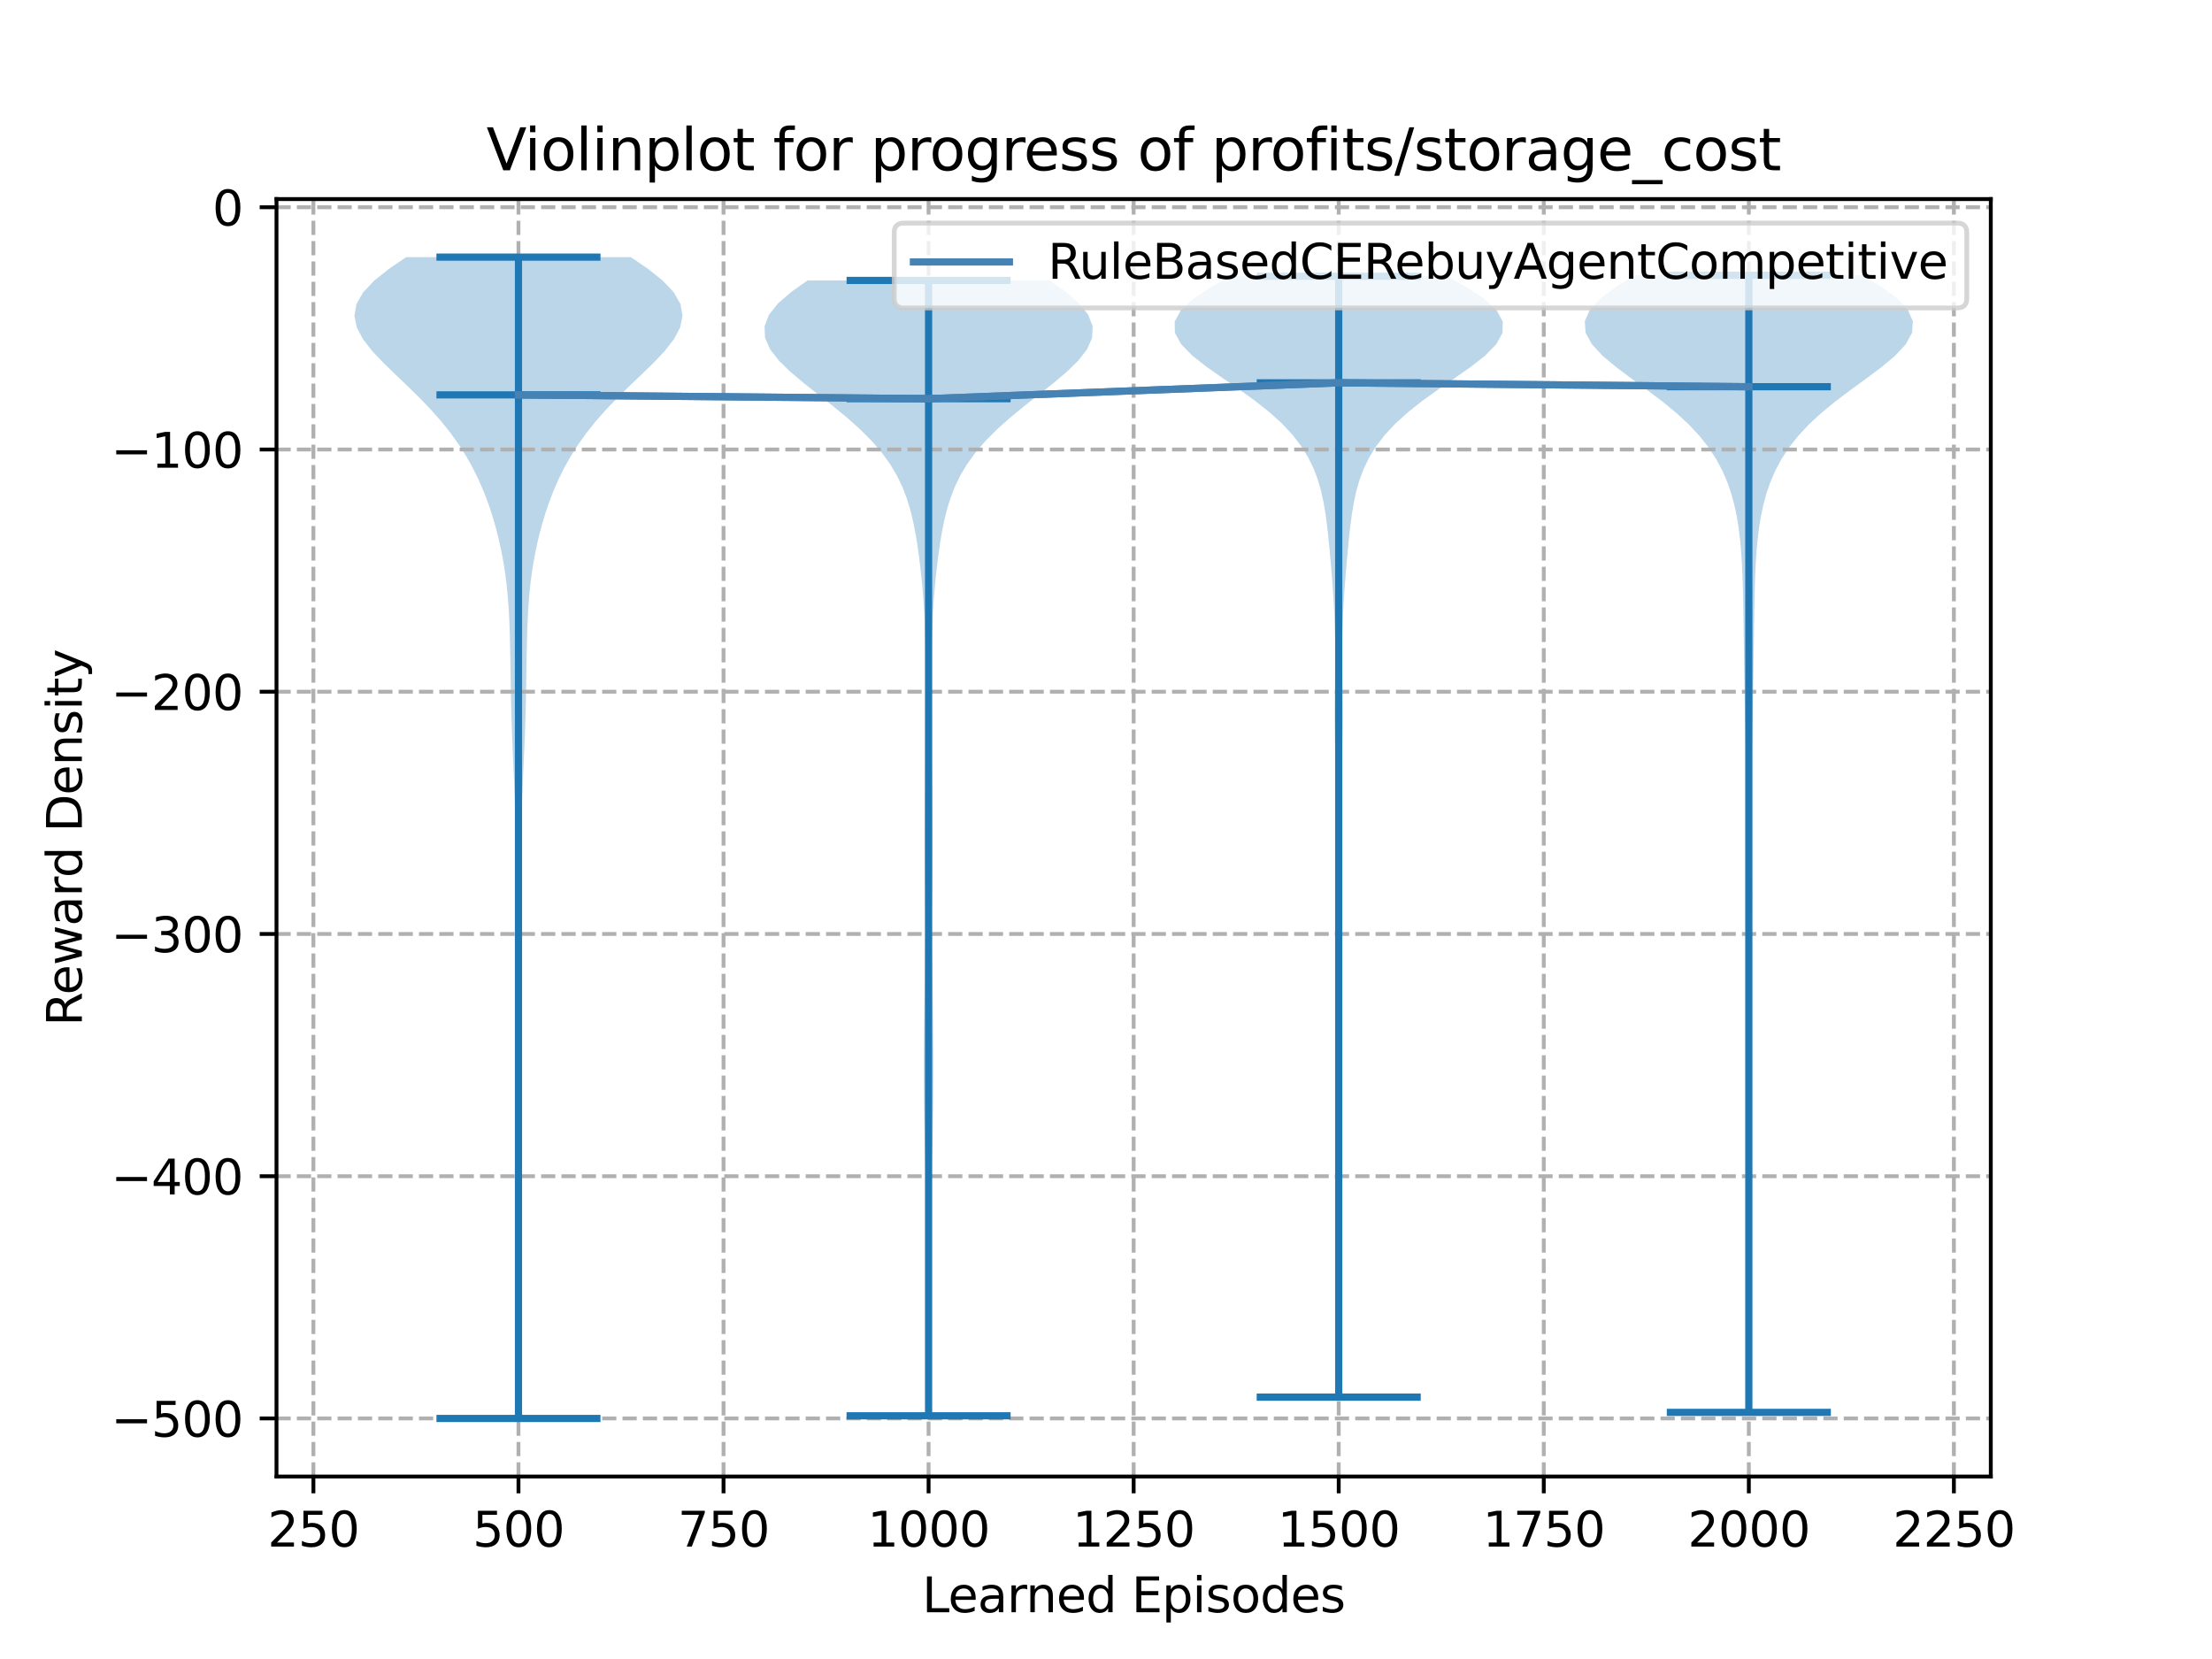 <?xml version="1.0" encoding="utf-8" standalone="no"?>
<!DOCTYPE svg PUBLIC "-//W3C//DTD SVG 1.1//EN"
  "http://www.w3.org/Graphics/SVG/1.1/DTD/svg11.dtd">
<svg xmlns:xlink="http://www.w3.org/1999/xlink" width="460.8pt" height="345.6pt" viewBox="0 0 460.8 345.6" xmlns="http://www.w3.org/2000/svg" version="1.1">
 <defs>
  <style type="text/css">*{stroke-linejoin: round; stroke-linecap: butt}</style>
 </defs>
 <g id="figure_1">
  <g id="patch_1">
   <path d="M 0 345.6 
L 460.8 345.6 
L 460.8 0 
L 0 0 
z
" style="fill: #ffffff"/>
  </g>
  <g id="axes_1">
   <g id="patch_2">
    <path d="M 57.6 307.584 
L 414.72 307.584 
L 414.72 41.472 
L 57.6 41.472 
z
" style="fill: #ffffff"/>
   </g>
   <g id="PolyCollection_1">
    <path d="M 108.409 295.488 
L 107.605 295.488 
L 107.563 293.044 
L 107.528 290.601 
L 107.501 288.157 
L 107.482 285.713 
L 107.469 283.27 
L 107.461 280.826 
L 107.455 278.383 
L 107.45 275.939 
L 107.446 273.495 
L 107.441 271.052 
L 107.437 268.608 
L 107.435 266.164 
L 107.436 263.721 
L 107.443 261.277 
L 107.455 258.833 
L 107.472 256.39 
L 107.492 253.946 
L 107.511 251.503 
L 107.526 249.059 
L 107.533 246.615 
L 107.529 244.172 
L 107.514 241.728 
L 107.49 239.284 
L 107.461 236.841 
L 107.431 234.397 
L 107.406 231.953 
L 107.39 229.51 
L 107.387 227.066 
L 107.397 224.623 
L 107.418 222.179 
L 107.446 219.735 
L 107.475 217.292 
L 107.5 214.848 
L 107.517 212.404 
L 107.522 209.961 
L 107.516 207.517 
L 107.5 205.073 
L 107.477 202.63 
L 107.452 200.186 
L 107.428 197.743 
L 107.41 195.299 
L 107.399 192.855 
L 107.397 190.412 
L 107.402 187.968 
L 107.413 185.524 
L 107.426 183.081 
L 107.437 180.637 
L 107.441 178.193 
L 107.433 175.75 
L 107.409 173.306 
L 107.366 170.863 
L 107.304 168.419 
L 107.222 165.975 
L 107.125 163.532 
L 107.017 161.088 
L 106.906 158.644 
L 106.797 156.201 
L 106.697 153.757 
L 106.608 151.313 
L 106.533 148.87 
L 106.472 146.426 
L 106.422 143.983 
L 106.38 141.539 
L 106.341 139.095 
L 106.301 136.652 
L 106.253 134.208 
L 106.189 131.764 
L 106.098 129.321 
L 105.97 126.877 
L 105.793 124.433 
L 105.556 121.99 
L 105.251 119.546 
L 104.871 117.103 
L 104.413 114.659 
L 103.872 112.215 
L 103.247 109.772 
L 102.53 107.328 
L 101.713 104.884 
L 100.784 102.441 
L 99.728 99.997 
L 98.526 97.553 
L 97.16 95.11 
L 95.613 92.666 
L 93.871 90.223 
L 91.922 87.779 
L 89.766 85.335 
L 87.42 82.892 
L 84.925 80.448 
L 82.359 78.004 
L 79.841 75.561 
L 77.533 73.117 
L 75.629 70.673 
L 74.334 68.23 
L 73.833 65.786 
L 74.256 63.343 
L 75.647 60.899 
L 77.952 58.455 
L 81.014 56.012 
L 84.599 53.568 
L 131.415 53.568 
L 131.415 53.568 
L 135 56.012 
L 138.062 58.455 
L 140.366 60.899 
L 141.758 63.343 
L 142.181 65.786 
L 141.68 68.23 
L 140.385 70.673 
L 138.481 73.117 
L 136.173 75.561 
L 133.655 78.004 
L 131.088 80.448 
L 128.594 82.892 
L 126.248 85.335 
L 124.092 87.779 
L 122.143 90.223 
L 120.4 92.666 
L 118.854 95.11 
L 117.488 97.553 
L 116.286 99.997 
L 115.229 102.441 
L 114.3 104.884 
L 113.484 107.328 
L 112.767 109.772 
L 112.141 112.215 
L 111.601 114.659 
L 111.143 117.103 
L 110.763 119.546 
L 110.458 121.99 
L 110.221 124.433 
L 110.044 126.877 
L 109.916 129.321 
L 109.825 131.764 
L 109.761 134.208 
L 109.712 136.652 
L 109.672 139.095 
L 109.634 141.539 
L 109.592 143.983 
L 109.542 146.426 
L 109.48 148.87 
L 109.406 151.313 
L 109.317 153.757 
L 109.217 156.201 
L 109.108 158.644 
L 108.996 161.088 
L 108.889 163.532 
L 108.792 165.975 
L 108.71 168.419 
L 108.648 170.863 
L 108.605 173.306 
L 108.581 175.75 
L 108.573 178.193 
L 108.577 180.637 
L 108.588 183.081 
L 108.601 185.524 
L 108.612 187.968 
L 108.617 190.412 
L 108.615 192.855 
L 108.604 195.299 
L 108.586 197.743 
L 108.562 200.186 
L 108.537 202.63 
L 108.514 205.073 
L 108.498 207.517 
L 108.491 209.961 
L 108.497 212.404 
L 108.514 214.848 
L 108.539 217.292 
L 108.568 219.735 
L 108.596 222.179 
L 108.617 224.623 
L 108.627 227.066 
L 108.624 229.51 
L 108.608 231.953 
L 108.583 234.397 
L 108.553 236.841 
L 108.523 239.284 
L 108.499 241.728 
L 108.485 244.172 
L 108.481 246.615 
L 108.488 249.059 
L 108.503 251.503 
L 108.522 253.946 
L 108.542 256.39 
L 108.559 258.833 
L 108.571 261.277 
L 108.577 263.721 
L 108.579 266.164 
L 108.577 268.608 
L 108.573 271.052 
L 108.568 273.495 
L 108.564 275.939 
L 108.559 278.383 
L 108.553 280.826 
L 108.545 283.27 
L 108.532 285.713 
L 108.512 288.157 
L 108.486 290.601 
L 108.451 293.044 
L 108.409 295.488 
z
" clip-path="url(#p1c070501b4)" style="fill: #1f77b4; fill-opacity: 0.3"/>
   </g>
   <g id="PolyCollection_2">
    <path d="M 193.822 294.933 
L 193.063 294.933 
L 193.034 292.544 
L 193.017 290.155 
L 193.014 287.766 
L 193.025 285.377 
L 193.049 282.987 
L 193.084 280.598 
L 193.125 278.209 
L 193.17 275.82 
L 193.213 273.431 
L 193.251 271.042 
L 193.28 268.653 
L 193.297 266.264 
L 193.301 263.875 
L 193.29 261.486 
L 193.264 259.096 
L 193.224 256.707 
L 193.169 254.318 
L 193.103 251.929 
L 193.028 249.54 
L 192.947 247.151 
L 192.864 244.762 
L 192.783 242.373 
L 192.707 239.984 
L 192.64 237.595 
L 192.584 235.206 
L 192.539 232.816 
L 192.506 230.427 
L 192.483 228.038 
L 192.47 225.649 
L 192.464 223.26 
L 192.466 220.871 
L 192.474 218.482 
L 192.487 216.093 
L 192.508 213.704 
L 192.534 211.315 
L 192.567 208.925 
L 192.604 206.536 
L 192.643 204.147 
L 192.681 201.758 
L 192.713 199.369 
L 192.737 196.98 
L 192.749 194.591 
L 192.749 192.202 
L 192.737 189.813 
L 192.715 187.424 
L 192.689 185.035 
L 192.661 182.645 
L 192.637 180.256 
L 192.62 177.867 
L 192.613 175.478 
L 192.616 173.089 
L 192.629 170.7 
L 192.649 168.311 
L 192.673 165.922 
L 192.698 163.533 
L 192.72 161.144 
L 192.739 158.754 
L 192.753 156.365 
L 192.763 153.976 
L 192.771 151.587 
L 192.78 149.198 
L 192.789 146.809 
L 192.8 144.42 
L 192.81 142.031 
L 192.815 139.642 
L 192.81 137.253 
L 192.787 134.864 
L 192.74 132.474 
L 192.66 130.085 
L 192.545 127.696 
L 192.392 125.307 
L 192.202 122.918 
L 191.976 120.529 
L 191.715 118.14 
L 191.419 115.751 
L 191.081 113.362 
L 190.686 110.973 
L 190.212 108.583 
L 189.629 106.194 
L 188.898 103.805 
L 187.976 101.416 
L 186.82 99.027 
L 185.39 96.638 
L 183.655 94.249 
L 181.595 91.86 
L 179.215 89.471 
L 176.543 87.082 
L 173.638 84.693 
L 170.601 82.303 
L 167.57 79.914 
L 164.724 77.525 
L 162.268 75.136 
L 160.417 72.747 
L 159.369 70.358 
L 159.268 67.969 
L 160.183 65.58 
L 162.084 63.191 
L 164.84 60.802 
L 168.236 58.412 
L 218.649 58.412 
L 218.649 58.412 
L 222.045 60.802 
L 224.801 63.191 
L 226.701 65.58 
L 227.616 67.969 
L 227.516 70.358 
L 226.467 72.747 
L 224.617 75.136 
L 222.161 77.525 
L 219.314 79.914 
L 216.284 82.303 
L 213.246 84.693 
L 210.342 87.082 
L 207.669 89.471 
L 205.289 91.86 
L 203.23 94.249 
L 201.494 96.638 
L 200.064 99.027 
L 198.908 101.416 
L 197.987 103.805 
L 197.256 106.194 
L 196.673 108.583 
L 196.199 110.973 
L 195.804 113.362 
L 195.465 115.751 
L 195.169 118.14 
L 194.909 120.529 
L 194.683 122.918 
L 194.493 125.307 
L 194.34 127.696 
L 194.224 130.085 
L 194.145 132.474 
L 194.097 134.864 
L 194.074 137.253 
L 194.069 139.642 
L 194.075 142.031 
L 194.085 144.42 
L 194.096 146.809 
L 194.105 149.198 
L 194.113 151.587 
L 194.122 153.976 
L 194.132 156.365 
L 194.146 158.754 
L 194.164 161.144 
L 194.187 163.533 
L 194.212 165.922 
L 194.236 168.311 
L 194.256 170.7 
L 194.268 173.089 
L 194.272 175.478 
L 194.265 177.867 
L 194.248 180.256 
L 194.224 182.645 
L 194.196 185.035 
L 194.169 187.424 
L 194.148 189.813 
L 194.136 192.202 
L 194.136 194.591 
L 194.148 196.98 
L 194.171 199.369 
L 194.204 201.758 
L 194.241 204.147 
L 194.28 206.536 
L 194.318 208.925 
L 194.35 211.315 
L 194.377 213.704 
L 194.397 216.093 
L 194.411 218.482 
L 194.419 220.871 
L 194.42 223.26 
L 194.415 225.649 
L 194.402 228.038 
L 194.379 230.427 
L 194.346 232.816 
L 194.301 235.206 
L 194.244 237.595 
L 194.177 239.984 
L 194.102 242.373 
L 194.021 244.762 
L 193.938 247.151 
L 193.857 249.54 
L 193.782 251.929 
L 193.715 254.318 
L 193.661 256.707 
L 193.62 259.096 
L 193.594 261.486 
L 193.584 263.875 
L 193.588 266.264 
L 193.605 268.653 
L 193.634 271.042 
L 193.672 273.431 
L 193.715 275.82 
L 193.759 278.209 
L 193.801 280.598 
L 193.836 282.987 
L 193.86 285.377 
L 193.871 287.766 
L 193.868 290.155 
L 193.851 292.544 
L 193.822 294.933 
z
" clip-path="url(#p1c070501b4)" style="fill: #1f77b4; fill-opacity: 0.3"/>
   </g>
   <g id="PolyCollection_3">
    <path d="M 279.05 291.047 
L 278.706 291.047 
L 278.694 288.689 
L 278.69 286.33 
L 278.692 283.972 
L 278.697 281.613 
L 278.703 279.255 
L 278.705 276.896 
L 278.7 274.538 
L 278.684 272.179 
L 278.657 269.821 
L 278.619 267.462 
L 278.573 265.104 
L 278.521 262.745 
L 278.469 260.387 
L 278.422 258.028 
L 278.382 255.67 
L 278.353 253.311 
L 278.335 250.953 
L 278.328 248.594 
L 278.331 246.236 
L 278.34 243.877 
L 278.353 241.519 
L 278.369 239.16 
L 278.387 236.801 
L 278.405 234.443 
L 278.426 232.084 
L 278.449 229.726 
L 278.475 227.367 
L 278.504 225.009 
L 278.533 222.65 
L 278.56 220.292 
L 278.582 217.933 
L 278.598 215.575 
L 278.607 213.216 
L 278.609 210.858 
L 278.607 208.499 
L 278.6 206.141 
L 278.591 203.782 
L 278.578 201.424 
L 278.561 199.065 
L 278.541 196.707 
L 278.52 194.348 
L 278.499 191.99 
L 278.483 189.631 
L 278.474 187.273 
L 278.476 184.914 
L 278.486 182.556 
L 278.502 180.197 
L 278.52 177.839 
L 278.531 175.48 
L 278.531 173.122 
L 278.516 170.763 
L 278.483 168.405 
L 278.434 166.046 
L 278.371 163.688 
L 278.301 161.329 
L 278.229 158.971 
L 278.164 156.612 
L 278.111 154.254 
L 278.077 151.895 
L 278.062 149.537 
L 278.067 147.178 
L 278.088 144.82 
L 278.117 142.461 
L 278.145 140.102 
L 278.164 137.744 
L 278.163 135.385 
L 278.137 133.027 
L 278.079 130.668 
L 277.989 128.31 
L 277.868 125.951 
L 277.719 123.593 
L 277.547 121.234 
L 277.358 118.876 
L 277.156 116.517 
L 276.94 114.159 
L 276.707 111.8 
L 276.443 109.442 
L 276.13 107.083 
L 275.737 104.725 
L 275.227 102.366 
L 274.555 100.008 
L 273.671 97.649 
L 272.523 95.291 
L 271.063 92.932 
L 269.246 90.574 
L 267.039 88.215 
L 264.432 85.857 
L 261.448 83.498 
L 258.163 81.14 
L 254.725 78.781 
L 251.358 76.423 
L 248.356 74.064 
L 246.049 71.706 
L 244.754 69.347 
L 244.704 66.989 
L 245.992 64.63 
L 248.54 62.272 
L 252.098 59.913 
L 256.295 57.555 
L 301.461 57.555 
L 301.461 57.555 
L 305.657 59.913 
L 309.215 62.272 
L 311.763 64.63 
L 313.052 66.989 
L 313.002 69.347 
L 311.706 71.706 
L 309.4 74.064 
L 306.397 76.423 
L 303.03 78.781 
L 299.592 81.14 
L 296.308 83.498 
L 293.323 85.857 
L 290.716 88.215 
L 288.509 90.574 
L 286.692 92.932 
L 285.232 95.291 
L 284.085 97.649 
L 283.201 100.008 
L 282.528 102.366 
L 282.018 104.725 
L 281.625 107.083 
L 281.312 109.442 
L 281.049 111.8 
L 280.815 114.159 
L 280.6 116.517 
L 280.397 118.876 
L 280.208 121.234 
L 280.036 123.593 
L 279.887 125.951 
L 279.766 128.31 
L 279.676 130.668 
L 279.619 133.027 
L 279.592 135.385 
L 279.591 137.744 
L 279.61 140.102 
L 279.639 142.461 
L 279.668 144.82 
L 279.688 147.178 
L 279.693 149.537 
L 279.679 151.895 
L 279.644 154.254 
L 279.591 156.612 
L 279.526 158.971 
L 279.455 161.329 
L 279.384 163.688 
L 279.322 166.046 
L 279.272 168.405 
L 279.24 170.763 
L 279.224 173.122 
L 279.224 175.48 
L 279.236 177.839 
L 279.253 180.197 
L 279.269 182.556 
L 279.28 184.914 
L 279.281 187.273 
L 279.273 189.631 
L 279.257 191.99 
L 279.236 194.348 
L 279.214 196.707 
L 279.194 199.065 
L 279.178 201.424 
L 279.165 203.782 
L 279.155 206.141 
L 279.149 208.499 
L 279.146 210.858 
L 279.149 213.216 
L 279.157 215.575 
L 279.173 217.933 
L 279.196 220.292 
L 279.223 222.65 
L 279.252 225.009 
L 279.28 227.367 
L 279.306 229.726 
L 279.33 232.084 
L 279.35 234.443 
L 279.369 236.801 
L 279.386 239.16 
L 279.402 241.519 
L 279.416 243.877 
L 279.425 246.236 
L 279.427 248.594 
L 279.42 250.953 
L 279.403 253.311 
L 279.373 255.67 
L 279.334 258.028 
L 279.286 260.387 
L 279.234 262.745 
L 279.183 265.104 
L 279.136 267.462 
L 279.098 269.821 
L 279.071 272.179 
L 279.056 274.538 
L 279.05 276.896 
L 279.053 279.255 
L 279.058 281.613 
L 279.064 283.972 
L 279.065 286.33 
L 279.061 288.689 
L 279.05 291.047 
z
" clip-path="url(#p1c070501b4)" style="fill: #1f77b4; fill-opacity: 0.3"/>
   </g>
   <g id="PolyCollection_4">
    <path d="M 364.493 294.226 
L 364.133 294.226 
L 364.109 291.834 
L 364.085 289.441 
L 364.06 287.048 
L 364.035 284.656 
L 364.009 282.263 
L 363.982 279.87 
L 363.956 277.478 
L 363.932 275.085 
L 363.914 272.692 
L 363.903 270.3 
L 363.902 267.907 
L 363.909 265.514 
L 363.922 263.122 
L 363.94 260.729 
L 363.959 258.336 
L 363.975 255.944 
L 363.987 253.551 
L 363.994 251.158 
L 363.996 248.766 
L 363.994 246.373 
L 363.99 243.98 
L 363.984 241.588 
L 363.977 239.195 
L 363.968 236.802 
L 363.956 234.41 
L 363.939 232.017 
L 363.917 229.625 
L 363.89 227.232 
L 363.86 224.839 
L 363.829 222.447 
L 363.798 220.054 
L 363.771 217.661 
L 363.75 215.269 
L 363.736 212.876 
L 363.727 210.483 
L 363.724 208.091 
L 363.724 205.698 
L 363.723 203.305 
L 363.719 200.913 
L 363.71 198.52 
L 363.698 196.127 
L 363.682 193.735 
L 363.668 191.342 
L 363.657 188.949 
L 363.653 186.557 
L 363.657 184.164 
L 363.669 181.771 
L 363.686 179.379 
L 363.707 176.986 
L 363.727 174.593 
L 363.745 172.201 
L 363.758 169.808 
L 363.764 167.415 
L 363.762 165.023 
L 363.75 162.63 
L 363.727 160.237 
L 363.696 157.845 
L 363.656 155.452 
L 363.609 153.059 
L 363.558 150.667 
L 363.507 148.274 
L 363.457 145.881 
L 363.412 143.489 
L 363.371 141.096 
L 363.334 138.703 
L 363.301 136.311 
L 363.27 133.918 
L 363.239 131.525 
L 363.205 129.133 
L 363.166 126.74 
L 363.119 124.347 
L 363.057 121.955 
L 362.973 119.562 
L 362.858 117.169 
L 362.699 114.777 
L 362.482 112.384 
L 362.189 109.991 
L 361.801 107.599 
L 361.296 105.206 
L 360.647 102.813 
L 359.824 100.421 
L 358.792 98.028 
L 357.514 95.635 
L 355.951 93.243 
L 354.068 90.85 
L 351.838 88.457 
L 349.254 86.065 
L 346.342 83.672 
L 343.176 81.279 
L 339.891 78.887 
L 336.689 76.494 
L 333.831 74.101 
L 331.611 71.709 
L 330.308 69.316 
L 330.139 66.923 
L 331.201 64.531 
L 333.448 62.138 
L 336.683 59.745 
L 340.596 57.353 
L 388.03 57.353 
L 388.03 57.353 
L 391.943 59.745 
L 395.178 62.138 
L 397.425 64.531 
L 398.487 66.923 
L 398.318 69.316 
L 397.015 71.709 
L 394.795 74.101 
L 391.937 76.494 
L 388.735 78.887 
L 385.45 81.279 
L 382.284 83.672 
L 379.372 86.065 
L 376.789 88.457 
L 374.559 90.85 
L 372.675 93.243 
L 371.112 95.635 
L 369.834 98.028 
L 368.802 100.421 
L 367.979 102.813 
L 367.33 105.206 
L 366.825 107.599 
L 366.437 109.991 
L 366.145 112.384 
L 365.927 114.777 
L 365.768 117.169 
L 365.653 119.562 
L 365.57 121.955 
L 365.508 124.347 
L 365.46 126.74 
L 365.421 129.133 
L 365.387 131.525 
L 365.356 133.918 
L 365.325 136.311 
L 365.292 138.703 
L 365.256 141.096 
L 365.215 143.489 
L 365.169 145.881 
L 365.119 148.274 
L 365.068 150.667 
L 365.017 153.059 
L 364.971 155.452 
L 364.93 157.845 
L 364.899 160.237 
L 364.877 162.63 
L 364.865 165.023 
L 364.862 167.415 
L 364.868 169.808 
L 364.881 172.201 
L 364.899 174.593 
L 364.92 176.986 
L 364.94 179.379 
L 364.958 181.771 
L 364.969 184.164 
L 364.973 186.557 
L 364.969 188.949 
L 364.958 191.342 
L 364.944 193.735 
L 364.929 196.127 
L 364.916 198.52 
L 364.907 200.913 
L 364.903 203.305 
L 364.902 205.698 
L 364.902 208.091 
L 364.899 210.483 
L 364.891 212.876 
L 364.876 215.269 
L 364.855 217.661 
L 364.828 220.054 
L 364.798 222.447 
L 364.766 224.839 
L 364.736 227.232 
L 364.709 229.625 
L 364.687 232.017 
L 364.671 234.41 
L 364.658 236.802 
L 364.649 239.195 
L 364.642 241.588 
L 364.636 243.98 
L 364.632 246.373 
L 364.63 248.766 
L 364.632 251.158 
L 364.639 253.551 
L 364.651 255.944 
L 364.667 258.336 
L 364.686 260.729 
L 364.704 263.122 
L 364.718 265.514 
L 364.725 267.907 
L 364.723 270.3 
L 364.712 272.692 
L 364.694 275.085 
L 364.671 277.478 
L 364.644 279.87 
L 364.617 282.263 
L 364.591 284.656 
L 364.566 287.048 
L 364.542 289.441 
L 364.518 291.834 
L 364.493 294.226 
z
" clip-path="url(#p1c070501b4)" style="fill: #1f77b4; fill-opacity: 0.3"/>
   </g>
   <g id="matplotlib.axis_1">
    <g id="xtick_1">
     <g id="line2d_1">
      <path d="M 65.289 307.584 
L 65.289 41.472 
" clip-path="url(#p1c070501b4)" style="fill: none; stroke-dasharray: 2.96,1.28; stroke-dashoffset: 0; stroke: #b0b0b0; stroke-width: 0.8"/>
     </g>
     <g id="line2d_2">
      <defs>
       <path id="m18c7083ba5" d="M 0 0 
L 0 3.5 
" style="stroke: #000000; stroke-width: 0.8"/>
      </defs>
      <g>
       <use xlink:href="#m18c7083ba5" x="65.289" y="307.584" style="stroke: #000000; stroke-width: 0.8"/>
      </g>
     </g>
     <g id="text_1">
      <!-- 250 -->
      <g transform="translate(55.745 322.182)scale(0.1 -0.1)">
       <defs>
        <path id="DejaVuSans-32" d="M 1228 531 
L 3431 531 
L 3431 0 
L 469 0 
L 469 531 
Q 828 903 1448 1529 
Q 2069 2156 2228 2338 
Q 2531 2678 2651 2914 
Q 2772 3150 2772 3378 
Q 2772 3750 2511 3984 
Q 2250 4219 1831 4219 
Q 1534 4219 1204 4116 
Q 875 4013 500 3803 
L 500 4441 
Q 881 4594 1212 4672 
Q 1544 4750 1819 4750 
Q 2544 4750 2975 4387 
Q 3406 4025 3406 3419 
Q 3406 3131 3298 2873 
Q 3191 2616 2906 2266 
Q 2828 2175 2409 1742 
Q 1991 1309 1228 531 
z
" transform="scale(0.016)"/>
        <path id="DejaVuSans-35" d="M 691 4666 
L 3169 4666 
L 3169 4134 
L 1269 4134 
L 1269 2991 
Q 1406 3038 1543 3061 
Q 1681 3084 1819 3084 
Q 2600 3084 3056 2656 
Q 3513 2228 3513 1497 
Q 3513 744 3044 326 
Q 2575 -91 1722 -91 
Q 1428 -91 1123 -41 
Q 819 9 494 109 
L 494 744 
Q 775 591 1075 516 
Q 1375 441 1709 441 
Q 2250 441 2565 725 
Q 2881 1009 2881 1497 
Q 2881 1984 2565 2268 
Q 2250 2553 1709 2553 
Q 1456 2553 1204 2497 
Q 953 2441 691 2322 
L 691 4666 
z
" transform="scale(0.016)"/>
        <path id="DejaVuSans-30" d="M 2034 4250 
Q 1547 4250 1301 3770 
Q 1056 3291 1056 2328 
Q 1056 1369 1301 889 
Q 1547 409 2034 409 
Q 2525 409 2770 889 
Q 3016 1369 3016 2328 
Q 3016 3291 2770 3770 
Q 2525 4250 2034 4250 
z
M 2034 4750 
Q 2819 4750 3233 4129 
Q 3647 3509 3647 2328 
Q 3647 1150 3233 529 
Q 2819 -91 2034 -91 
Q 1250 -91 836 529 
Q 422 1150 422 2328 
Q 422 3509 836 4129 
Q 1250 4750 2034 4750 
z
" transform="scale(0.016)"/>
       </defs>
       <use xlink:href="#DejaVuSans-32"/>
       <use xlink:href="#DejaVuSans-35" x="63.623"/>
       <use xlink:href="#DejaVuSans-30" x="127.246"/>
      </g>
     </g>
    </g>
    <g id="xtick_2">
     <g id="line2d_3">
      <path d="M 108.007 307.584 
L 108.007 41.472 
" clip-path="url(#p1c070501b4)" style="fill: none; stroke-dasharray: 2.96,1.28; stroke-dashoffset: 0; stroke: #b0b0b0; stroke-width: 0.8"/>
     </g>
     <g id="line2d_4">
      <g>
       <use xlink:href="#m18c7083ba5" x="108.007" y="307.584" style="stroke: #000000; stroke-width: 0.8"/>
      </g>
     </g>
     <g id="text_2">
      <!-- 500 -->
      <g transform="translate(98.463 322.182)scale(0.1 -0.1)">
       <use xlink:href="#DejaVuSans-35"/>
       <use xlink:href="#DejaVuSans-30" x="63.623"/>
       <use xlink:href="#DejaVuSans-30" x="127.246"/>
      </g>
     </g>
    </g>
    <g id="xtick_3">
     <g id="line2d_5">
      <path d="M 150.725 307.584 
L 150.725 41.472 
" clip-path="url(#p1c070501b4)" style="fill: none; stroke-dasharray: 2.96,1.28; stroke-dashoffset: 0; stroke: #b0b0b0; stroke-width: 0.8"/>
     </g>
     <g id="line2d_6">
      <g>
       <use xlink:href="#m18c7083ba5" x="150.725" y="307.584" style="stroke: #000000; stroke-width: 0.8"/>
      </g>
     </g>
     <g id="text_3">
      <!-- 750 -->
      <g transform="translate(141.181 322.182)scale(0.1 -0.1)">
       <defs>
        <path id="DejaVuSans-37" d="M 525 4666 
L 3525 4666 
L 3525 4397 
L 1831 0 
L 1172 0 
L 2766 4134 
L 525 4134 
L 525 4666 
z
" transform="scale(0.016)"/>
       </defs>
       <use xlink:href="#DejaVuSans-37"/>
       <use xlink:href="#DejaVuSans-35" x="63.623"/>
       <use xlink:href="#DejaVuSans-30" x="127.246"/>
      </g>
     </g>
    </g>
    <g id="xtick_4">
     <g id="line2d_7">
      <path d="M 193.442 307.584 
L 193.442 41.472 
" clip-path="url(#p1c070501b4)" style="fill: none; stroke-dasharray: 2.96,1.28; stroke-dashoffset: 0; stroke: #b0b0b0; stroke-width: 0.8"/>
     </g>
     <g id="line2d_8">
      <g>
       <use xlink:href="#m18c7083ba5" x="193.442" y="307.584" style="stroke: #000000; stroke-width: 0.8"/>
      </g>
     </g>
     <g id="text_4">
      <!-- 1000 -->
      <g transform="translate(180.717 322.182)scale(0.1 -0.1)">
       <defs>
        <path id="DejaVuSans-31" d="M 794 531 
L 1825 531 
L 1825 4091 
L 703 3866 
L 703 4441 
L 1819 4666 
L 2450 4666 
L 2450 531 
L 3481 531 
L 3481 0 
L 794 0 
L 794 531 
z
" transform="scale(0.016)"/>
       </defs>
       <use xlink:href="#DejaVuSans-31"/>
       <use xlink:href="#DejaVuSans-30" x="63.623"/>
       <use xlink:href="#DejaVuSans-30" x="127.246"/>
       <use xlink:href="#DejaVuSans-30" x="190.869"/>
      </g>
     </g>
    </g>
    <g id="xtick_5">
     <g id="line2d_9">
      <path d="M 236.16 307.584 
L 236.16 41.472 
" clip-path="url(#p1c070501b4)" style="fill: none; stroke-dasharray: 2.96,1.28; stroke-dashoffset: 0; stroke: #b0b0b0; stroke-width: 0.8"/>
     </g>
     <g id="line2d_10">
      <g>
       <use xlink:href="#m18c7083ba5" x="236.16" y="307.584" style="stroke: #000000; stroke-width: 0.8"/>
      </g>
     </g>
     <g id="text_5">
      <!-- 1250 -->
      <g transform="translate(223.435 322.182)scale(0.1 -0.1)">
       <use xlink:href="#DejaVuSans-31"/>
       <use xlink:href="#DejaVuSans-32" x="63.623"/>
       <use xlink:href="#DejaVuSans-35" x="127.246"/>
       <use xlink:href="#DejaVuSans-30" x="190.869"/>
      </g>
     </g>
    </g>
    <g id="xtick_6">
     <g id="line2d_11">
      <path d="M 278.878 307.584 
L 278.878 41.472 
" clip-path="url(#p1c070501b4)" style="fill: none; stroke-dasharray: 2.96,1.28; stroke-dashoffset: 0; stroke: #b0b0b0; stroke-width: 0.8"/>
     </g>
     <g id="line2d_12">
      <g>
       <use xlink:href="#m18c7083ba5" x="278.878" y="307.584" style="stroke: #000000; stroke-width: 0.8"/>
      </g>
     </g>
     <g id="text_6">
      <!-- 1500 -->
      <g transform="translate(266.153 322.182)scale(0.1 -0.1)">
       <use xlink:href="#DejaVuSans-31"/>
       <use xlink:href="#DejaVuSans-35" x="63.623"/>
       <use xlink:href="#DejaVuSans-30" x="127.246"/>
       <use xlink:href="#DejaVuSans-30" x="190.869"/>
      </g>
     </g>
    </g>
    <g id="xtick_7">
     <g id="line2d_13">
      <path d="M 321.595 307.584 
L 321.595 41.472 
" clip-path="url(#p1c070501b4)" style="fill: none; stroke-dasharray: 2.96,1.28; stroke-dashoffset: 0; stroke: #b0b0b0; stroke-width: 0.8"/>
     </g>
     <g id="line2d_14">
      <g>
       <use xlink:href="#m18c7083ba5" x="321.595" y="307.584" style="stroke: #000000; stroke-width: 0.8"/>
      </g>
     </g>
     <g id="text_7">
      <!-- 1750 -->
      <g transform="translate(308.87 322.182)scale(0.1 -0.1)">
       <use xlink:href="#DejaVuSans-31"/>
       <use xlink:href="#DejaVuSans-37" x="63.623"/>
       <use xlink:href="#DejaVuSans-35" x="127.246"/>
       <use xlink:href="#DejaVuSans-30" x="190.869"/>
      </g>
     </g>
    </g>
    <g id="xtick_8">
     <g id="line2d_15">
      <path d="M 364.313 307.584 
L 364.313 41.472 
" clip-path="url(#p1c070501b4)" style="fill: none; stroke-dasharray: 2.96,1.28; stroke-dashoffset: 0; stroke: #b0b0b0; stroke-width: 0.8"/>
     </g>
     <g id="line2d_16">
      <g>
       <use xlink:href="#m18c7083ba5" x="364.313" y="307.584" style="stroke: #000000; stroke-width: 0.8"/>
      </g>
     </g>
     <g id="text_8">
      <!-- 2000 -->
      <g transform="translate(351.588 322.182)scale(0.1 -0.1)">
       <use xlink:href="#DejaVuSans-32"/>
       <use xlink:href="#DejaVuSans-30" x="63.623"/>
       <use xlink:href="#DejaVuSans-30" x="127.246"/>
       <use xlink:href="#DejaVuSans-30" x="190.869"/>
      </g>
     </g>
    </g>
    <g id="xtick_9">
     <g id="line2d_17">
      <path d="M 407.031 307.584 
L 407.031 41.472 
" clip-path="url(#p1c070501b4)" style="fill: none; stroke-dasharray: 2.96,1.28; stroke-dashoffset: 0; stroke: #b0b0b0; stroke-width: 0.8"/>
     </g>
     <g id="line2d_18">
      <g>
       <use xlink:href="#m18c7083ba5" x="407.031" y="307.584" style="stroke: #000000; stroke-width: 0.8"/>
      </g>
     </g>
     <g id="text_9">
      <!-- 2250 -->
      <g transform="translate(394.306 322.182)scale(0.1 -0.1)">
       <use xlink:href="#DejaVuSans-32"/>
       <use xlink:href="#DejaVuSans-32" x="63.623"/>
       <use xlink:href="#DejaVuSans-35" x="127.246"/>
       <use xlink:href="#DejaVuSans-30" x="190.869"/>
      </g>
     </g>
    </g>
    <g id="text_10">
     <!-- Learned Episodes -->
     <g transform="translate(192.102 335.861)scale(0.1 -0.1)">
      <defs>
       <path id="DejaVuSans-4c" d="M 628 4666 
L 1259 4666 
L 1259 531 
L 3531 531 
L 3531 0 
L 628 0 
L 628 4666 
z
" transform="scale(0.016)"/>
       <path id="DejaVuSans-65" d="M 3597 1894 
L 3597 1613 
L 953 1613 
Q 991 1019 1311 708 
Q 1631 397 2203 397 
Q 2534 397 2845 478 
Q 3156 559 3463 722 
L 3463 178 
Q 3153 47 2828 -22 
Q 2503 -91 2169 -91 
Q 1331 -91 842 396 
Q 353 884 353 1716 
Q 353 2575 817 3079 
Q 1281 3584 2069 3584 
Q 2775 3584 3186 3129 
Q 3597 2675 3597 1894 
z
M 3022 2063 
Q 3016 2534 2758 2815 
Q 2500 3097 2075 3097 
Q 1594 3097 1305 2825 
Q 1016 2553 972 2059 
L 3022 2063 
z
" transform="scale(0.016)"/>
       <path id="DejaVuSans-61" d="M 2194 1759 
Q 1497 1759 1228 1600 
Q 959 1441 959 1056 
Q 959 750 1161 570 
Q 1363 391 1709 391 
Q 2188 391 2477 730 
Q 2766 1069 2766 1631 
L 2766 1759 
L 2194 1759 
z
M 3341 1997 
L 3341 0 
L 2766 0 
L 2766 531 
Q 2569 213 2275 61 
Q 1981 -91 1556 -91 
Q 1019 -91 701 211 
Q 384 513 384 1019 
Q 384 1609 779 1909 
Q 1175 2209 1959 2209 
L 2766 2209 
L 2766 2266 
Q 2766 2663 2505 2880 
Q 2244 3097 1772 3097 
Q 1472 3097 1187 3025 
Q 903 2953 641 2809 
L 641 3341 
Q 956 3463 1253 3523 
Q 1550 3584 1831 3584 
Q 2591 3584 2966 3190 
Q 3341 2797 3341 1997 
z
" transform="scale(0.016)"/>
       <path id="DejaVuSans-72" d="M 2631 2963 
Q 2534 3019 2420 3045 
Q 2306 3072 2169 3072 
Q 1681 3072 1420 2755 
Q 1159 2438 1159 1844 
L 1159 0 
L 581 0 
L 581 3500 
L 1159 3500 
L 1159 2956 
Q 1341 3275 1631 3429 
Q 1922 3584 2338 3584 
Q 2397 3584 2469 3576 
Q 2541 3569 2628 3553 
L 2631 2963 
z
" transform="scale(0.016)"/>
       <path id="DejaVuSans-6e" d="M 3513 2113 
L 3513 0 
L 2938 0 
L 2938 2094 
Q 2938 2591 2744 2837 
Q 2550 3084 2163 3084 
Q 1697 3084 1428 2787 
Q 1159 2491 1159 1978 
L 1159 0 
L 581 0 
L 581 3500 
L 1159 3500 
L 1159 2956 
Q 1366 3272 1645 3428 
Q 1925 3584 2291 3584 
Q 2894 3584 3203 3211 
Q 3513 2838 3513 2113 
z
" transform="scale(0.016)"/>
       <path id="DejaVuSans-64" d="M 2906 2969 
L 2906 4863 
L 3481 4863 
L 3481 0 
L 2906 0 
L 2906 525 
Q 2725 213 2448 61 
Q 2172 -91 1784 -91 
Q 1150 -91 751 415 
Q 353 922 353 1747 
Q 353 2572 751 3078 
Q 1150 3584 1784 3584 
Q 2172 3584 2448 3432 
Q 2725 3281 2906 2969 
z
M 947 1747 
Q 947 1113 1208 752 
Q 1469 391 1925 391 
Q 2381 391 2643 752 
Q 2906 1113 2906 1747 
Q 2906 2381 2643 2742 
Q 2381 3103 1925 3103 
Q 1469 3103 1208 2742 
Q 947 2381 947 1747 
z
" transform="scale(0.016)"/>
       <path id="DejaVuSans-20" transform="scale(0.016)"/>
       <path id="DejaVuSans-45" d="M 628 4666 
L 3578 4666 
L 3578 4134 
L 1259 4134 
L 1259 2753 
L 3481 2753 
L 3481 2222 
L 1259 2222 
L 1259 531 
L 3634 531 
L 3634 0 
L 628 0 
L 628 4666 
z
" transform="scale(0.016)"/>
       <path id="DejaVuSans-70" d="M 1159 525 
L 1159 -1331 
L 581 -1331 
L 581 3500 
L 1159 3500 
L 1159 2969 
Q 1341 3281 1617 3432 
Q 1894 3584 2278 3584 
Q 2916 3584 3314 3078 
Q 3713 2572 3713 1747 
Q 3713 922 3314 415 
Q 2916 -91 2278 -91 
Q 1894 -91 1617 61 
Q 1341 213 1159 525 
z
M 3116 1747 
Q 3116 2381 2855 2742 
Q 2594 3103 2138 3103 
Q 1681 3103 1420 2742 
Q 1159 2381 1159 1747 
Q 1159 1113 1420 752 
Q 1681 391 2138 391 
Q 2594 391 2855 752 
Q 3116 1113 3116 1747 
z
" transform="scale(0.016)"/>
       <path id="DejaVuSans-69" d="M 603 3500 
L 1178 3500 
L 1178 0 
L 603 0 
L 603 3500 
z
M 603 4863 
L 1178 4863 
L 1178 4134 
L 603 4134 
L 603 4863 
z
" transform="scale(0.016)"/>
       <path id="DejaVuSans-73" d="M 2834 3397 
L 2834 2853 
Q 2591 2978 2328 3040 
Q 2066 3103 1784 3103 
Q 1356 3103 1142 2972 
Q 928 2841 928 2578 
Q 928 2378 1081 2264 
Q 1234 2150 1697 2047 
L 1894 2003 
Q 2506 1872 2764 1633 
Q 3022 1394 3022 966 
Q 3022 478 2636 193 
Q 2250 -91 1575 -91 
Q 1294 -91 989 -36 
Q 684 19 347 128 
L 347 722 
Q 666 556 975 473 
Q 1284 391 1588 391 
Q 1994 391 2212 530 
Q 2431 669 2431 922 
Q 2431 1156 2273 1281 
Q 2116 1406 1581 1522 
L 1381 1569 
Q 847 1681 609 1914 
Q 372 2147 372 2553 
Q 372 3047 722 3315 
Q 1072 3584 1716 3584 
Q 2034 3584 2315 3537 
Q 2597 3491 2834 3397 
z
" transform="scale(0.016)"/>
       <path id="DejaVuSans-6f" d="M 1959 3097 
Q 1497 3097 1228 2736 
Q 959 2375 959 1747 
Q 959 1119 1226 758 
Q 1494 397 1959 397 
Q 2419 397 2687 759 
Q 2956 1122 2956 1747 
Q 2956 2369 2687 2733 
Q 2419 3097 1959 3097 
z
M 1959 3584 
Q 2709 3584 3137 3096 
Q 3566 2609 3566 1747 
Q 3566 888 3137 398 
Q 2709 -91 1959 -91 
Q 1206 -91 779 398 
Q 353 888 353 1747 
Q 353 2609 779 3096 
Q 1206 3584 1959 3584 
z
" transform="scale(0.016)"/>
      </defs>
      <use xlink:href="#DejaVuSans-4c"/>
      <use xlink:href="#DejaVuSans-65" x="53.963"/>
      <use xlink:href="#DejaVuSans-61" x="115.486"/>
      <use xlink:href="#DejaVuSans-72" x="176.766"/>
      <use xlink:href="#DejaVuSans-6e" x="216.129"/>
      <use xlink:href="#DejaVuSans-65" x="279.508"/>
      <use xlink:href="#DejaVuSans-64" x="341.031"/>
      <use xlink:href="#DejaVuSans-20" x="404.508"/>
      <use xlink:href="#DejaVuSans-45" x="436.295"/>
      <use xlink:href="#DejaVuSans-70" x="499.479"/>
      <use xlink:href="#DejaVuSans-69" x="562.955"/>
      <use xlink:href="#DejaVuSans-73" x="590.738"/>
      <use xlink:href="#DejaVuSans-6f" x="642.838"/>
      <use xlink:href="#DejaVuSans-64" x="704.02"/>
      <use xlink:href="#DejaVuSans-65" x="767.496"/>
      <use xlink:href="#DejaVuSans-73" x="829.02"/>
     </g>
    </g>
   </g>
   <g id="matplotlib.axis_2">
    <g id="ytick_1">
     <g id="line2d_19">
      <path d="M 57.6 295.488 
L 414.72 295.488 
" clip-path="url(#p1c070501b4)" style="fill: none; stroke-dasharray: 2.96,1.28; stroke-dashoffset: 0; stroke: #b0b0b0; stroke-width: 0.8"/>
     </g>
     <g id="line2d_20">
      <defs>
       <path id="mbcd8906702" d="M 0 0 
L -3.5 0 
" style="stroke: #000000; stroke-width: 0.8"/>
      </defs>
      <g>
       <use xlink:href="#mbcd8906702" x="57.6" y="295.488" style="stroke: #000000; stroke-width: 0.8"/>
      </g>
     </g>
     <g id="text_11">
      <!-- −500 -->
      <g transform="translate(23.133 299.287)scale(0.1 -0.1)">
       <defs>
        <path id="DejaVuSans-2212" d="M 678 2272 
L 4684 2272 
L 4684 1741 
L 678 1741 
L 678 2272 
z
" transform="scale(0.016)"/>
       </defs>
       <use xlink:href="#DejaVuSans-2212"/>
       <use xlink:href="#DejaVuSans-35" x="83.789"/>
       <use xlink:href="#DejaVuSans-30" x="147.412"/>
       <use xlink:href="#DejaVuSans-30" x="211.035"/>
      </g>
     </g>
    </g>
    <g id="ytick_2">
     <g id="line2d_21">
      <path d="M 57.6 245.025 
L 414.72 245.025 
" clip-path="url(#p1c070501b4)" style="fill: none; stroke-dasharray: 2.96,1.28; stroke-dashoffset: 0; stroke: #b0b0b0; stroke-width: 0.8"/>
     </g>
     <g id="line2d_22">
      <g>
       <use xlink:href="#mbcd8906702" x="57.6" y="245.025" style="stroke: #000000; stroke-width: 0.8"/>
      </g>
     </g>
     <g id="text_12">
      <!-- −400 -->
      <g transform="translate(23.133 248.824)scale(0.1 -0.1)">
       <defs>
        <path id="DejaVuSans-34" d="M 2419 4116 
L 825 1625 
L 2419 1625 
L 2419 4116 
z
M 2253 4666 
L 3047 4666 
L 3047 1625 
L 3713 1625 
L 3713 1100 
L 3047 1100 
L 3047 0 
L 2419 0 
L 2419 1100 
L 313 1100 
L 313 1709 
L 2253 4666 
z
" transform="scale(0.016)"/>
       </defs>
       <use xlink:href="#DejaVuSans-2212"/>
       <use xlink:href="#DejaVuSans-34" x="83.789"/>
       <use xlink:href="#DejaVuSans-30" x="147.412"/>
       <use xlink:href="#DejaVuSans-30" x="211.035"/>
      </g>
     </g>
    </g>
    <g id="ytick_3">
     <g id="line2d_23">
      <path d="M 57.6 194.562 
L 414.72 194.562 
" clip-path="url(#p1c070501b4)" style="fill: none; stroke-dasharray: 2.96,1.28; stroke-dashoffset: 0; stroke: #b0b0b0; stroke-width: 0.8"/>
     </g>
     <g id="line2d_24">
      <g>
       <use xlink:href="#mbcd8906702" x="57.6" y="194.562" style="stroke: #000000; stroke-width: 0.8"/>
      </g>
     </g>
     <g id="text_13">
      <!-- −300 -->
      <g transform="translate(23.133 198.361)scale(0.1 -0.1)">
       <defs>
        <path id="DejaVuSans-33" d="M 2597 2516 
Q 3050 2419 3304 2112 
Q 3559 1806 3559 1356 
Q 3559 666 3084 287 
Q 2609 -91 1734 -91 
Q 1441 -91 1130 -33 
Q 819 25 488 141 
L 488 750 
Q 750 597 1062 519 
Q 1375 441 1716 441 
Q 2309 441 2620 675 
Q 2931 909 2931 1356 
Q 2931 1769 2642 2001 
Q 2353 2234 1838 2234 
L 1294 2234 
L 1294 2753 
L 1863 2753 
Q 2328 2753 2575 2939 
Q 2822 3125 2822 3475 
Q 2822 3834 2567 4026 
Q 2313 4219 1838 4219 
Q 1578 4219 1281 4162 
Q 984 4106 628 3988 
L 628 4550 
Q 988 4650 1302 4700 
Q 1616 4750 1894 4750 
Q 2613 4750 3031 4423 
Q 3450 4097 3450 3541 
Q 3450 3153 3228 2886 
Q 3006 2619 2597 2516 
z
" transform="scale(0.016)"/>
       </defs>
       <use xlink:href="#DejaVuSans-2212"/>
       <use xlink:href="#DejaVuSans-33" x="83.789"/>
       <use xlink:href="#DejaVuSans-30" x="147.412"/>
       <use xlink:href="#DejaVuSans-30" x="211.035"/>
      </g>
     </g>
    </g>
    <g id="ytick_4">
     <g id="line2d_25">
      <path d="M 57.6 144.099 
L 414.72 144.099 
" clip-path="url(#p1c070501b4)" style="fill: none; stroke-dasharray: 2.96,1.28; stroke-dashoffset: 0; stroke: #b0b0b0; stroke-width: 0.8"/>
     </g>
     <g id="line2d_26">
      <g>
       <use xlink:href="#mbcd8906702" x="57.6" y="144.099" style="stroke: #000000; stroke-width: 0.8"/>
      </g>
     </g>
     <g id="text_14">
      <!-- −200 -->
      <g transform="translate(23.133 147.898)scale(0.1 -0.1)">
       <use xlink:href="#DejaVuSans-2212"/>
       <use xlink:href="#DejaVuSans-32" x="83.789"/>
       <use xlink:href="#DejaVuSans-30" x="147.412"/>
       <use xlink:href="#DejaVuSans-30" x="211.035"/>
      </g>
     </g>
    </g>
    <g id="ytick_5">
     <g id="line2d_27">
      <path d="M 57.6 93.636 
L 414.72 93.636 
" clip-path="url(#p1c070501b4)" style="fill: none; stroke-dasharray: 2.96,1.28; stroke-dashoffset: 0; stroke: #b0b0b0; stroke-width: 0.8"/>
     </g>
     <g id="line2d_28">
      <g>
       <use xlink:href="#mbcd8906702" x="57.6" y="93.636" style="stroke: #000000; stroke-width: 0.8"/>
      </g>
     </g>
     <g id="text_15">
      <!-- −100 -->
      <g transform="translate(23.133 97.435)scale(0.1 -0.1)">
       <use xlink:href="#DejaVuSans-2212"/>
       <use xlink:href="#DejaVuSans-31" x="83.789"/>
       <use xlink:href="#DejaVuSans-30" x="147.412"/>
       <use xlink:href="#DejaVuSans-30" x="211.035"/>
      </g>
     </g>
    </g>
    <g id="ytick_6">
     <g id="line2d_29">
      <path d="M 57.6 43.173 
L 414.72 43.173 
" clip-path="url(#p1c070501b4)" style="fill: none; stroke-dasharray: 2.96,1.28; stroke-dashoffset: 0; stroke: #b0b0b0; stroke-width: 0.8"/>
     </g>
     <g id="line2d_30">
      <g>
       <use xlink:href="#mbcd8906702" x="57.6" y="43.173" style="stroke: #000000; stroke-width: 0.8"/>
      </g>
     </g>
     <g id="text_16">
      <!-- 0 -->
      <g transform="translate(44.237 46.972)scale(0.1 -0.1)">
       <use xlink:href="#DejaVuSans-30"/>
      </g>
     </g>
    </g>
    <g id="text_17">
     <!-- Reward Density -->
     <g transform="translate(17.053 213.747)rotate(-90)scale(0.1 -0.1)">
      <defs>
       <path id="DejaVuSans-52" d="M 2841 2188 
Q 3044 2119 3236 1894 
Q 3428 1669 3622 1275 
L 4263 0 
L 3584 0 
L 2988 1197 
Q 2756 1666 2539 1819 
Q 2322 1972 1947 1972 
L 1259 1972 
L 1259 0 
L 628 0 
L 628 4666 
L 2053 4666 
Q 2853 4666 3247 4331 
Q 3641 3997 3641 3322 
Q 3641 2881 3436 2590 
Q 3231 2300 2841 2188 
z
M 1259 4147 
L 1259 2491 
L 2053 2491 
Q 2509 2491 2742 2702 
Q 2975 2913 2975 3322 
Q 2975 3731 2742 3939 
Q 2509 4147 2053 4147 
L 1259 4147 
z
" transform="scale(0.016)"/>
       <path id="DejaVuSans-77" d="M 269 3500 
L 844 3500 
L 1563 769 
L 2278 3500 
L 2956 3500 
L 3675 769 
L 4391 3500 
L 4966 3500 
L 4050 0 
L 3372 0 
L 2619 2869 
L 1863 0 
L 1184 0 
L 269 3500 
z
" transform="scale(0.016)"/>
       <path id="DejaVuSans-44" d="M 1259 4147 
L 1259 519 
L 2022 519 
Q 2988 519 3436 956 
Q 3884 1394 3884 2338 
Q 3884 3275 3436 3711 
Q 2988 4147 2022 4147 
L 1259 4147 
z
M 628 4666 
L 1925 4666 
Q 3281 4666 3915 4102 
Q 4550 3538 4550 2338 
Q 4550 1131 3912 565 
Q 3275 0 1925 0 
L 628 0 
L 628 4666 
z
" transform="scale(0.016)"/>
       <path id="DejaVuSans-74" d="M 1172 4494 
L 1172 3500 
L 2356 3500 
L 2356 3053 
L 1172 3053 
L 1172 1153 
Q 1172 725 1289 603 
Q 1406 481 1766 481 
L 2356 481 
L 2356 0 
L 1766 0 
Q 1100 0 847 248 
Q 594 497 594 1153 
L 594 3053 
L 172 3053 
L 172 3500 
L 594 3500 
L 594 4494 
L 1172 4494 
z
" transform="scale(0.016)"/>
       <path id="DejaVuSans-79" d="M 2059 -325 
Q 1816 -950 1584 -1140 
Q 1353 -1331 966 -1331 
L 506 -1331 
L 506 -850 
L 844 -850 
Q 1081 -850 1212 -737 
Q 1344 -625 1503 -206 
L 1606 56 
L 191 3500 
L 800 3500 
L 1894 763 
L 2988 3500 
L 3597 3500 
L 2059 -325 
z
" transform="scale(0.016)"/>
      </defs>
      <use xlink:href="#DejaVuSans-52"/>
      <use xlink:href="#DejaVuSans-65" x="64.982"/>
      <use xlink:href="#DejaVuSans-77" x="126.506"/>
      <use xlink:href="#DejaVuSans-61" x="208.293"/>
      <use xlink:href="#DejaVuSans-72" x="269.572"/>
      <use xlink:href="#DejaVuSans-64" x="308.936"/>
      <use xlink:href="#DejaVuSans-20" x="372.412"/>
      <use xlink:href="#DejaVuSans-44" x="404.199"/>
      <use xlink:href="#DejaVuSans-65" x="481.201"/>
      <use xlink:href="#DejaVuSans-6e" x="542.725"/>
      <use xlink:href="#DejaVuSans-73" x="606.104"/>
      <use xlink:href="#DejaVuSans-69" x="658.203"/>
      <use xlink:href="#DejaVuSans-74" x="685.986"/>
      <use xlink:href="#DejaVuSans-79" x="725.195"/>
     </g>
    </g>
   </g>
   <g id="LineCollection_1">
    <path d="M 90.92 82.26 
L 125.094 82.26 
" clip-path="url(#p1c070501b4)" style="fill: none; stroke: #1f77b4; stroke-width: 1.5"/>
    <path d="M 176.355 83.053 
L 210.529 83.053 
" clip-path="url(#p1c070501b4)" style="fill: none; stroke: #1f77b4; stroke-width: 1.5"/>
    <path d="M 261.791 79.75 
L 295.965 79.75 
" clip-path="url(#p1c070501b4)" style="fill: none; stroke: #1f77b4; stroke-width: 1.5"/>
    <path d="M 347.226 80.562 
L 381.4 80.562 
" clip-path="url(#p1c070501b4)" style="fill: none; stroke: #1f77b4; stroke-width: 1.5"/>
   </g>
   <g id="LineCollection_2">
    <path d="M 90.92 53.568 
L 125.094 53.568 
" clip-path="url(#p1c070501b4)" style="fill: none; stroke: #1f77b4; stroke-width: 1.5"/>
    <path d="M 176.355 58.412 
L 210.529 58.412 
" clip-path="url(#p1c070501b4)" style="fill: none; stroke: #1f77b4; stroke-width: 1.5"/>
    <path d="M 261.791 57.555 
L 295.965 57.555 
" clip-path="url(#p1c070501b4)" style="fill: none; stroke: #1f77b4; stroke-width: 1.5"/>
    <path d="M 347.226 57.353 
L 381.4 57.353 
" clip-path="url(#p1c070501b4)" style="fill: none; stroke: #1f77b4; stroke-width: 1.5"/>
   </g>
   <g id="LineCollection_3">
    <path d="M 90.92 295.488 
L 125.094 295.488 
" clip-path="url(#p1c070501b4)" style="fill: none; stroke: #1f77b4; stroke-width: 1.5"/>
    <path d="M 176.355 294.933 
L 210.529 294.933 
" clip-path="url(#p1c070501b4)" style="fill: none; stroke: #1f77b4; stroke-width: 1.5"/>
    <path d="M 261.791 291.047 
L 295.965 291.047 
" clip-path="url(#p1c070501b4)" style="fill: none; stroke: #1f77b4; stroke-width: 1.5"/>
    <path d="M 347.226 294.226 
L 381.4 294.226 
" clip-path="url(#p1c070501b4)" style="fill: none; stroke: #1f77b4; stroke-width: 1.5"/>
   </g>
   <g id="LineCollection_4">
    <path d="M 108.007 295.488 
L 108.007 53.568 
" clip-path="url(#p1c070501b4)" style="fill: none; stroke: #1f77b4; stroke-width: 1.5"/>
    <path d="M 193.442 294.933 
L 193.442 58.412 
" clip-path="url(#p1c070501b4)" style="fill: none; stroke: #1f77b4; stroke-width: 1.5"/>
    <path d="M 278.878 291.047 
L 278.878 57.555 
" clip-path="url(#p1c070501b4)" style="fill: none; stroke: #1f77b4; stroke-width: 1.5"/>
    <path d="M 364.313 294.226 
L 364.313 57.353 
" clip-path="url(#p1c070501b4)" style="fill: none; stroke: #1f77b4; stroke-width: 1.5"/>
   </g>
   <g id="line2d_31">
    <path d="M 108.007 82.26 
L 193.442 83.053 
L 278.878 79.75 
L 364.313 80.562 
" clip-path="url(#p1c070501b4)" style="fill: none; stroke: #4682b4; stroke-width: 1.5; stroke-linecap: square"/>
   </g>
   <g id="line2d_32">
    <path d="M 108.007 82.26 
L 193.442 83.053 
L 278.878 79.75 
L 364.313 80.562 
" clip-path="url(#p1c070501b4)" style="fill: none; stroke: #4682b4; stroke-width: 1.5; stroke-linecap: square"/>
   </g>
   <g id="patch_3">
    <path d="M 57.6 307.584 
L 57.6 41.472 
" style="fill: none; stroke: #000000; stroke-width: 0.8; stroke-linejoin: miter; stroke-linecap: square"/>
   </g>
   <g id="patch_4">
    <path d="M 414.72 307.584 
L 414.72 41.472 
" style="fill: none; stroke: #000000; stroke-width: 0.8; stroke-linejoin: miter; stroke-linecap: square"/>
   </g>
   <g id="patch_5">
    <path d="M 57.6 307.584 
L 414.72 307.584 
" style="fill: none; stroke: #000000; stroke-width: 0.8; stroke-linejoin: miter; stroke-linecap: square"/>
   </g>
   <g id="patch_6">
    <path d="M 57.6 41.472 
L 414.72 41.472 
" style="fill: none; stroke: #000000; stroke-width: 0.8; stroke-linejoin: miter; stroke-linecap: square"/>
   </g>
   <g id="text_18">
    <!-- Violinplot for progress of profits/storage_cost -->
    <g transform="translate(101.329 35.472)scale(0.12 -0.12)">
     <defs>
      <path id="DejaVuSans-56" d="M 1831 0 
L 50 4666 
L 709 4666 
L 2188 738 
L 3669 4666 
L 4325 4666 
L 2547 0 
L 1831 0 
z
" transform="scale(0.016)"/>
      <path id="DejaVuSans-6c" d="M 603 4863 
L 1178 4863 
L 1178 0 
L 603 0 
L 603 4863 
z
" transform="scale(0.016)"/>
      <path id="DejaVuSans-66" d="M 2375 4863 
L 2375 4384 
L 1825 4384 
Q 1516 4384 1395 4259 
Q 1275 4134 1275 3809 
L 1275 3500 
L 2222 3500 
L 2222 3053 
L 1275 3053 
L 1275 0 
L 697 0 
L 697 3053 
L 147 3053 
L 147 3500 
L 697 3500 
L 697 3744 
Q 697 4328 969 4595 
Q 1241 4863 1831 4863 
L 2375 4863 
z
" transform="scale(0.016)"/>
      <path id="DejaVuSans-67" d="M 2906 1791 
Q 2906 2416 2648 2759 
Q 2391 3103 1925 3103 
Q 1463 3103 1205 2759 
Q 947 2416 947 1791 
Q 947 1169 1205 825 
Q 1463 481 1925 481 
Q 2391 481 2648 825 
Q 2906 1169 2906 1791 
z
M 3481 434 
Q 3481 -459 3084 -895 
Q 2688 -1331 1869 -1331 
Q 1566 -1331 1297 -1286 
Q 1028 -1241 775 -1147 
L 775 -588 
Q 1028 -725 1275 -790 
Q 1522 -856 1778 -856 
Q 2344 -856 2625 -561 
Q 2906 -266 2906 331 
L 2906 616 
Q 2728 306 2450 153 
Q 2172 0 1784 0 
Q 1141 0 747 490 
Q 353 981 353 1791 
Q 353 2603 747 3093 
Q 1141 3584 1784 3584 
Q 2172 3584 2450 3431 
Q 2728 3278 2906 2969 
L 2906 3500 
L 3481 3500 
L 3481 434 
z
" transform="scale(0.016)"/>
      <path id="DejaVuSans-2f" d="M 1625 4666 
L 2156 4666 
L 531 -594 
L 0 -594 
L 1625 4666 
z
" transform="scale(0.016)"/>
      <path id="DejaVuSans-5f" d="M 3263 -1063 
L 3263 -1509 
L -63 -1509 
L -63 -1063 
L 3263 -1063 
z
" transform="scale(0.016)"/>
      <path id="DejaVuSans-63" d="M 3122 3366 
L 3122 2828 
Q 2878 2963 2633 3030 
Q 2388 3097 2138 3097 
Q 1578 3097 1268 2742 
Q 959 2388 959 1747 
Q 959 1106 1268 751 
Q 1578 397 2138 397 
Q 2388 397 2633 464 
Q 2878 531 3122 666 
L 3122 134 
Q 2881 22 2623 -34 
Q 2366 -91 2075 -91 
Q 1284 -91 818 406 
Q 353 903 353 1747 
Q 353 2603 823 3093 
Q 1294 3584 2113 3584 
Q 2378 3584 2631 3529 
Q 2884 3475 3122 3366 
z
" transform="scale(0.016)"/>
     </defs>
     <use xlink:href="#DejaVuSans-56"/>
     <use xlink:href="#DejaVuSans-69" x="66.158"/>
     <use xlink:href="#DejaVuSans-6f" x="93.941"/>
     <use xlink:href="#DejaVuSans-6c" x="155.123"/>
     <use xlink:href="#DejaVuSans-69" x="182.906"/>
     <use xlink:href="#DejaVuSans-6e" x="210.689"/>
     <use xlink:href="#DejaVuSans-70" x="274.068"/>
     <use xlink:href="#DejaVuSans-6c" x="337.545"/>
     <use xlink:href="#DejaVuSans-6f" x="365.328"/>
     <use xlink:href="#DejaVuSans-74" x="426.51"/>
     <use xlink:href="#DejaVuSans-20" x="465.719"/>
     <use xlink:href="#DejaVuSans-66" x="497.506"/>
     <use xlink:href="#DejaVuSans-6f" x="532.711"/>
     <use xlink:href="#DejaVuSans-72" x="593.893"/>
     <use xlink:href="#DejaVuSans-20" x="635.006"/>
     <use xlink:href="#DejaVuSans-70" x="666.793"/>
     <use xlink:href="#DejaVuSans-72" x="730.27"/>
     <use xlink:href="#DejaVuSans-6f" x="769.133"/>
     <use xlink:href="#DejaVuSans-67" x="830.314"/>
     <use xlink:href="#DejaVuSans-72" x="893.791"/>
     <use xlink:href="#DejaVuSans-65" x="932.654"/>
     <use xlink:href="#DejaVuSans-73" x="994.178"/>
     <use xlink:href="#DejaVuSans-73" x="1046.277"/>
     <use xlink:href="#DejaVuSans-20" x="1098.377"/>
     <use xlink:href="#DejaVuSans-6f" x="1130.164"/>
     <use xlink:href="#DejaVuSans-66" x="1191.346"/>
     <use xlink:href="#DejaVuSans-20" x="1226.551"/>
     <use xlink:href="#DejaVuSans-70" x="1258.338"/>
     <use xlink:href="#DejaVuSans-72" x="1321.814"/>
     <use xlink:href="#DejaVuSans-6f" x="1360.678"/>
     <use xlink:href="#DejaVuSans-66" x="1421.859"/>
     <use xlink:href="#DejaVuSans-69" x="1457.064"/>
     <use xlink:href="#DejaVuSans-74" x="1484.848"/>
     <use xlink:href="#DejaVuSans-73" x="1524.057"/>
     <use xlink:href="#DejaVuSans-2f" x="1576.156"/>
     <use xlink:href="#DejaVuSans-73" x="1609.848"/>
     <use xlink:href="#DejaVuSans-74" x="1661.947"/>
     <use xlink:href="#DejaVuSans-6f" x="1701.156"/>
     <use xlink:href="#DejaVuSans-72" x="1762.338"/>
     <use xlink:href="#DejaVuSans-61" x="1803.451"/>
     <use xlink:href="#DejaVuSans-67" x="1864.73"/>
     <use xlink:href="#DejaVuSans-65" x="1928.207"/>
     <use xlink:href="#DejaVuSans-5f" x="1989.73"/>
     <use xlink:href="#DejaVuSans-63" x="2039.73"/>
     <use xlink:href="#DejaVuSans-6f" x="2094.711"/>
     <use xlink:href="#DejaVuSans-73" x="2155.893"/>
     <use xlink:href="#DejaVuSans-74" x="2207.992"/>
    </g>
   </g>
   <g id="legend_1">
    <g id="patch_7">
     <path d="M 188.282 64.15 
L 407.72 64.15 
Q 409.72 64.15 409.72 62.15 
L 409.72 48.472 
Q 409.72 46.472 407.72 46.472 
L 188.282 46.472 
Q 186.282 46.472 186.282 48.472 
L 186.282 62.15 
Q 186.282 64.15 188.282 64.15 
z
" style="fill: #ffffff; opacity: 0.8; stroke: #cccccc; stroke-linejoin: miter"/>
    </g>
    <g id="line2d_33">
     <path d="M 190.282 54.57 
L 200.282 54.57 
L 210.282 54.57 
" style="fill: none; stroke: #4682b4; stroke-width: 1.5; stroke-linecap: square"/>
    </g>
    <g id="text_19">
     <!-- RuleBasedCERebuyAgentCompetitive -->
     <g transform="translate(218.282 58.07)scale(0.1 -0.1)">
      <defs>
       <path id="DejaVuSans-75" d="M 544 1381 
L 544 3500 
L 1119 3500 
L 1119 1403 
Q 1119 906 1312 657 
Q 1506 409 1894 409 
Q 2359 409 2629 706 
Q 2900 1003 2900 1516 
L 2900 3500 
L 3475 3500 
L 3475 0 
L 2900 0 
L 2900 538 
Q 2691 219 2414 64 
Q 2138 -91 1772 -91 
Q 1169 -91 856 284 
Q 544 659 544 1381 
z
M 1991 3584 
L 1991 3584 
z
" transform="scale(0.016)"/>
       <path id="DejaVuSans-42" d="M 1259 2228 
L 1259 519 
L 2272 519 
Q 2781 519 3026 730 
Q 3272 941 3272 1375 
Q 3272 1813 3026 2020 
Q 2781 2228 2272 2228 
L 1259 2228 
z
M 1259 4147 
L 1259 2741 
L 2194 2741 
Q 2656 2741 2882 2914 
Q 3109 3088 3109 3444 
Q 3109 3797 2882 3972 
Q 2656 4147 2194 4147 
L 1259 4147 
z
M 628 4666 
L 2241 4666 
Q 2963 4666 3353 4366 
Q 3744 4066 3744 3513 
Q 3744 3084 3544 2831 
Q 3344 2578 2956 2516 
Q 3422 2416 3680 2098 
Q 3938 1781 3938 1306 
Q 3938 681 3513 340 
Q 3088 0 2303 0 
L 628 0 
L 628 4666 
z
" transform="scale(0.016)"/>
       <path id="DejaVuSans-43" d="M 4122 4306 
L 4122 3641 
Q 3803 3938 3442 4084 
Q 3081 4231 2675 4231 
Q 1875 4231 1450 3742 
Q 1025 3253 1025 2328 
Q 1025 1406 1450 917 
Q 1875 428 2675 428 
Q 3081 428 3442 575 
Q 3803 722 4122 1019 
L 4122 359 
Q 3791 134 3420 21 
Q 3050 -91 2638 -91 
Q 1578 -91 968 557 
Q 359 1206 359 2328 
Q 359 3453 968 4101 
Q 1578 4750 2638 4750 
Q 3056 4750 3426 4639 
Q 3797 4528 4122 4306 
z
" transform="scale(0.016)"/>
       <path id="DejaVuSans-62" d="M 3116 1747 
Q 3116 2381 2855 2742 
Q 2594 3103 2138 3103 
Q 1681 3103 1420 2742 
Q 1159 2381 1159 1747 
Q 1159 1113 1420 752 
Q 1681 391 2138 391 
Q 2594 391 2855 752 
Q 3116 1113 3116 1747 
z
M 1159 2969 
Q 1341 3281 1617 3432 
Q 1894 3584 2278 3584 
Q 2916 3584 3314 3078 
Q 3713 2572 3713 1747 
Q 3713 922 3314 415 
Q 2916 -91 2278 -91 
Q 1894 -91 1617 61 
Q 1341 213 1159 525 
L 1159 0 
L 581 0 
L 581 4863 
L 1159 4863 
L 1159 2969 
z
" transform="scale(0.016)"/>
       <path id="DejaVuSans-41" d="M 2188 4044 
L 1331 1722 
L 3047 1722 
L 2188 4044 
z
M 1831 4666 
L 2547 4666 
L 4325 0 
L 3669 0 
L 3244 1197 
L 1141 1197 
L 716 0 
L 50 0 
L 1831 4666 
z
" transform="scale(0.016)"/>
       <path id="DejaVuSans-6d" d="M 3328 2828 
Q 3544 3216 3844 3400 
Q 4144 3584 4550 3584 
Q 5097 3584 5394 3201 
Q 5691 2819 5691 2113 
L 5691 0 
L 5113 0 
L 5113 2094 
Q 5113 2597 4934 2840 
Q 4756 3084 4391 3084 
Q 3944 3084 3684 2787 
Q 3425 2491 3425 1978 
L 3425 0 
L 2847 0 
L 2847 2094 
Q 2847 2600 2669 2842 
Q 2491 3084 2119 3084 
Q 1678 3084 1418 2786 
Q 1159 2488 1159 1978 
L 1159 0 
L 581 0 
L 581 3500 
L 1159 3500 
L 1159 2956 
Q 1356 3278 1631 3431 
Q 1906 3584 2284 3584 
Q 2666 3584 2933 3390 
Q 3200 3197 3328 2828 
z
" transform="scale(0.016)"/>
       <path id="DejaVuSans-76" d="M 191 3500 
L 800 3500 
L 1894 563 
L 2988 3500 
L 3597 3500 
L 2284 0 
L 1503 0 
L 191 3500 
z
" transform="scale(0.016)"/>
      </defs>
      <use xlink:href="#DejaVuSans-52"/>
      <use xlink:href="#DejaVuSans-75" x="64.982"/>
      <use xlink:href="#DejaVuSans-6c" x="128.361"/>
      <use xlink:href="#DejaVuSans-65" x="156.145"/>
      <use xlink:href="#DejaVuSans-42" x="217.668"/>
      <use xlink:href="#DejaVuSans-61" x="286.271"/>
      <use xlink:href="#DejaVuSans-73" x="347.551"/>
      <use xlink:href="#DejaVuSans-65" x="399.65"/>
      <use xlink:href="#DejaVuSans-64" x="461.174"/>
      <use xlink:href="#DejaVuSans-43" x="524.65"/>
      <use xlink:href="#DejaVuSans-45" x="594.475"/>
      <use xlink:href="#DejaVuSans-52" x="657.658"/>
      <use xlink:href="#DejaVuSans-65" x="722.641"/>
      <use xlink:href="#DejaVuSans-62" x="784.164"/>
      <use xlink:href="#DejaVuSans-75" x="847.641"/>
      <use xlink:href="#DejaVuSans-79" x="911.02"/>
      <use xlink:href="#DejaVuSans-41" x="970.199"/>
      <use xlink:href="#DejaVuSans-67" x="1038.607"/>
      <use xlink:href="#DejaVuSans-65" x="1102.084"/>
      <use xlink:href="#DejaVuSans-6e" x="1163.607"/>
      <use xlink:href="#DejaVuSans-74" x="1226.986"/>
      <use xlink:href="#DejaVuSans-43" x="1266.195"/>
      <use xlink:href="#DejaVuSans-6f" x="1336.02"/>
      <use xlink:href="#DejaVuSans-6d" x="1397.201"/>
      <use xlink:href="#DejaVuSans-70" x="1494.613"/>
      <use xlink:href="#DejaVuSans-65" x="1558.09"/>
      <use xlink:href="#DejaVuSans-74" x="1619.613"/>
      <use xlink:href="#DejaVuSans-69" x="1658.822"/>
      <use xlink:href="#DejaVuSans-74" x="1686.605"/>
      <use xlink:href="#DejaVuSans-69" x="1725.814"/>
      <use xlink:href="#DejaVuSans-76" x="1753.598"/>
      <use xlink:href="#DejaVuSans-65" x="1812.777"/>
     </g>
    </g>
   </g>
  </g>
 </g>
 <defs>
  <clipPath id="p1c070501b4">
   <rect x="57.6" y="41.472" width="357.12" height="266.112"/>
  </clipPath>
 </defs>
</svg>
